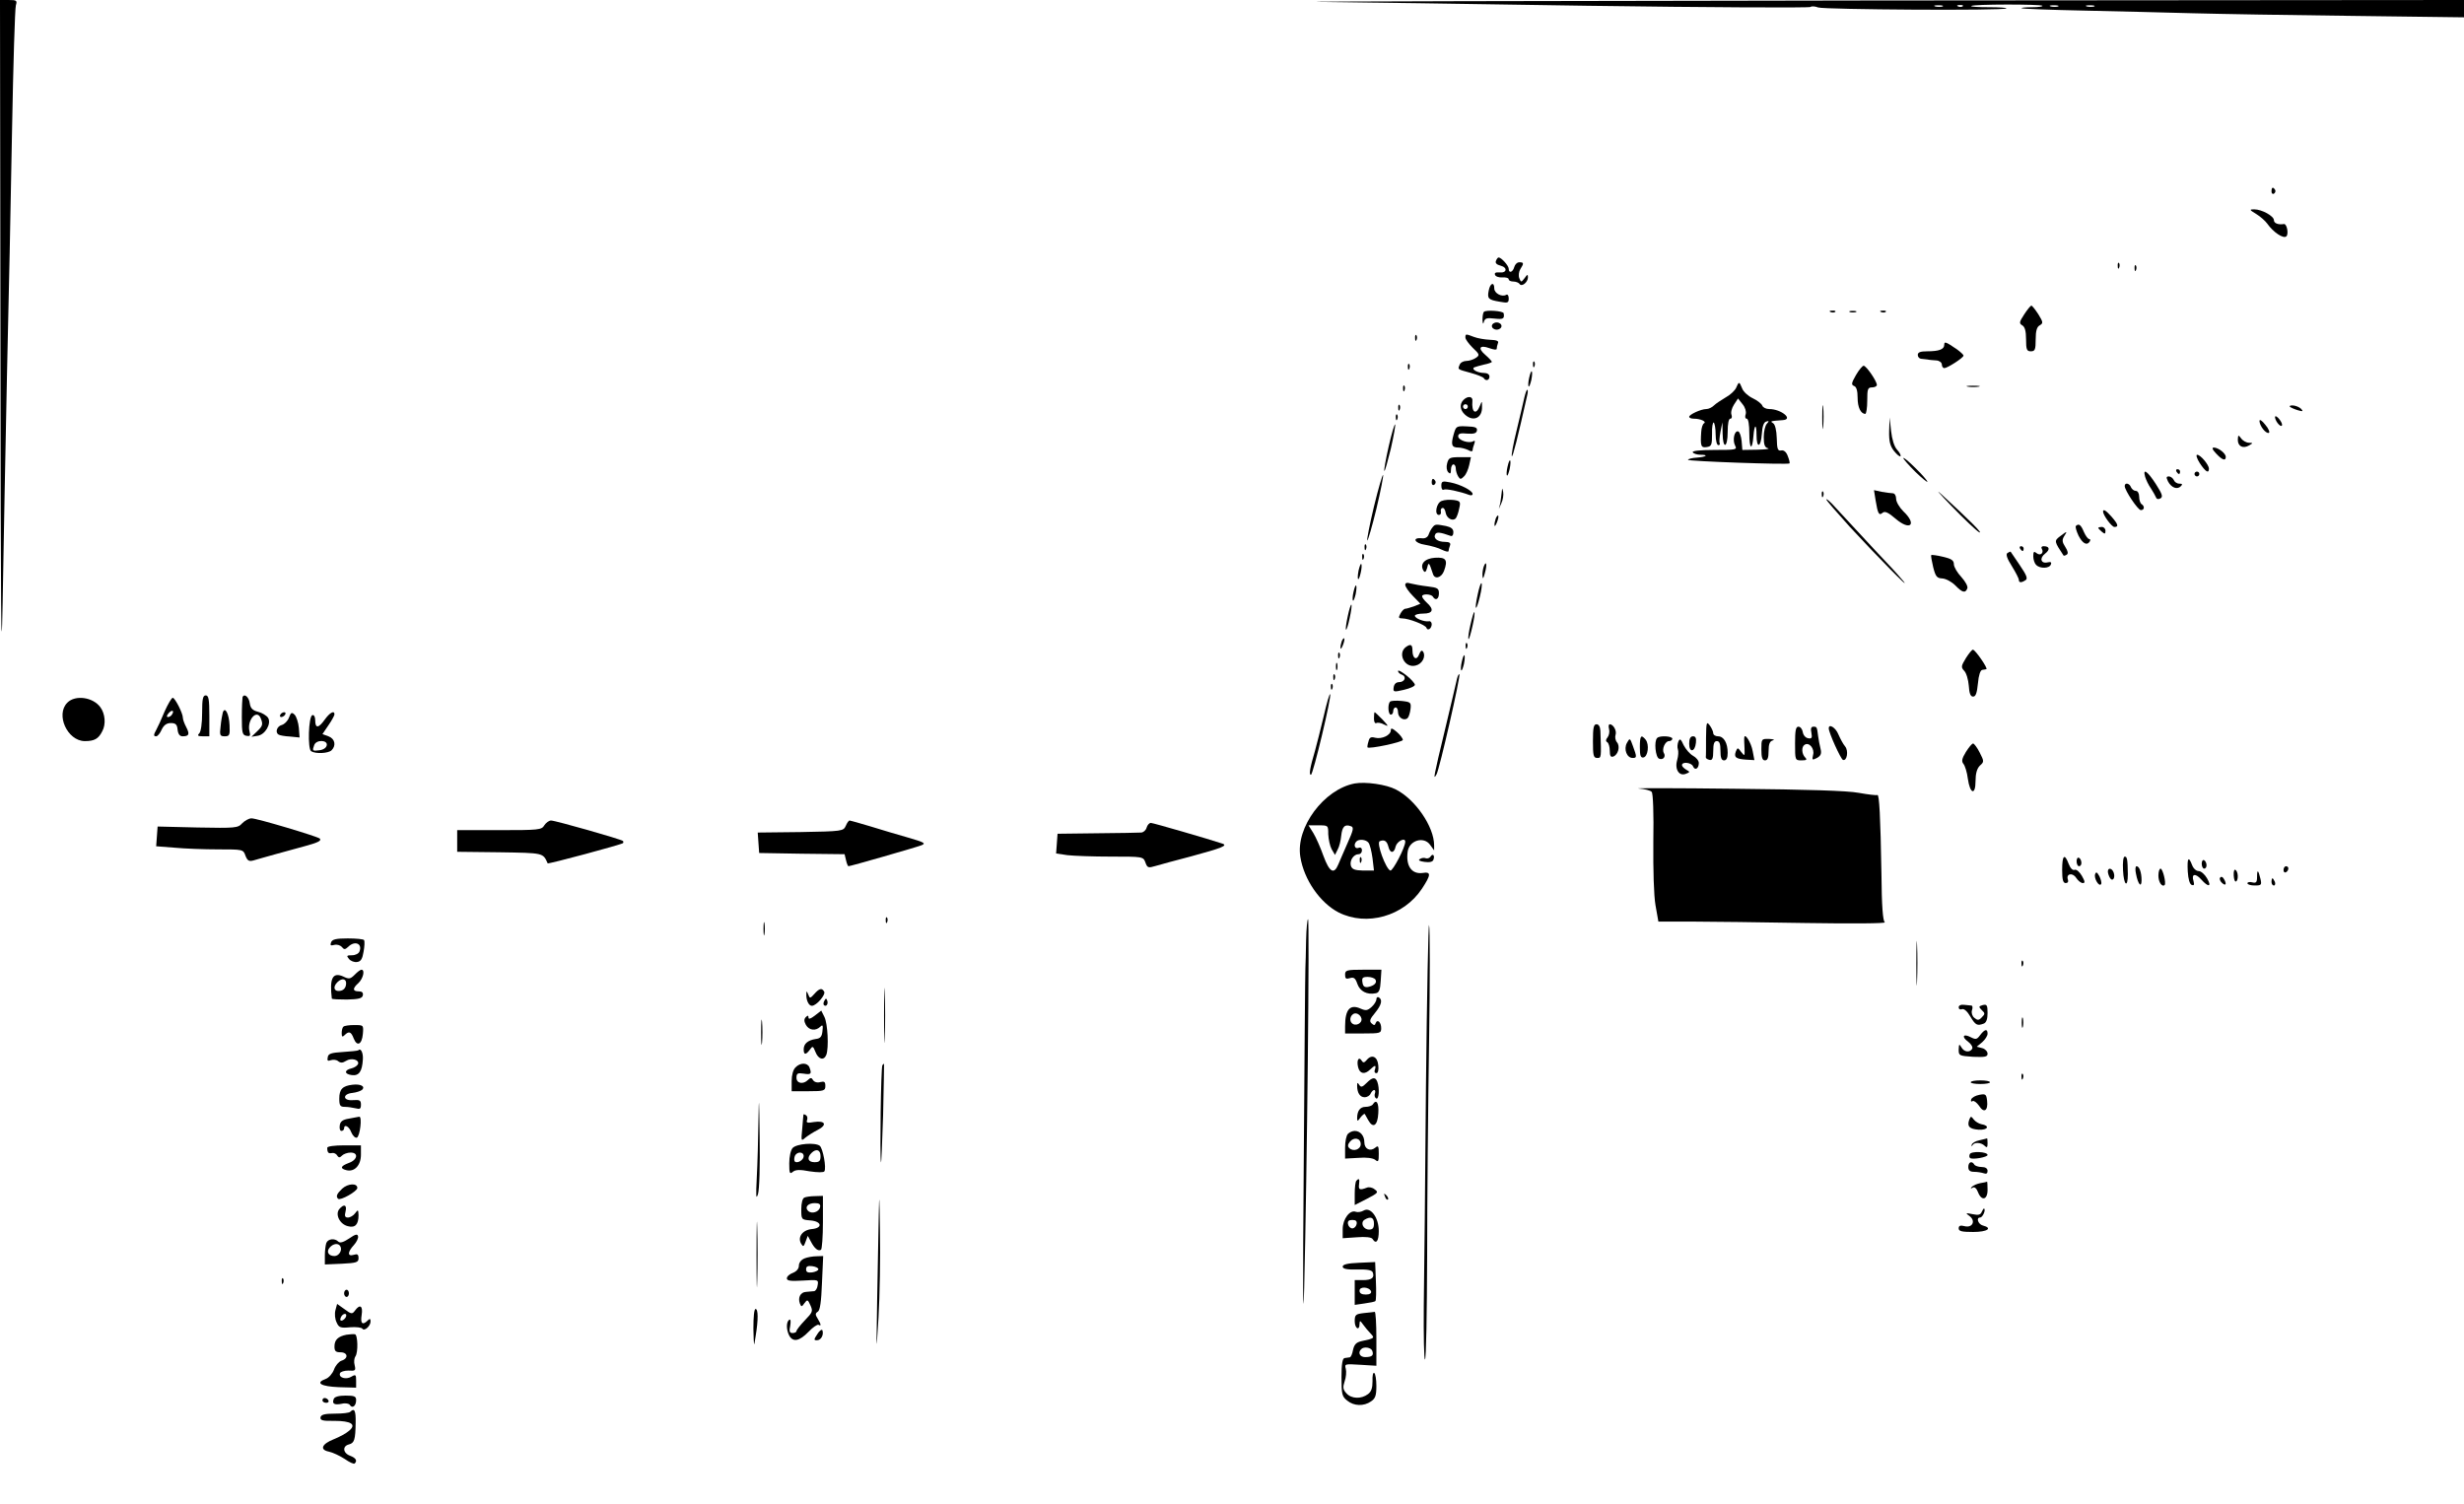 <?xml version="1.0" standalone="no"?>
<!DOCTYPE svg PUBLIC "-//W3C//DTD SVG 20010904//EN"
 "http://www.w3.org/TR/2001/REC-SVG-20010904/DTD/svg10.dtd">
<svg version="1.0" xmlns="http://www.w3.org/2000/svg"
 width="1024pt" height="625pt" viewBox="0 0 1024 625"
 preserveAspectRatio="xMidYMid meet">

<g transform="translate(0,625) scale(0.1,-0.1)"
fill="#000000" stroke="none">
<path d="M2 4783 c1 -1067 3 -1351 9 -1038 4 237 12 662 18 945 7 283 16 740
21 1015 5 275 12 510 16 523 6 20 3 22 -30 22 l-36 0 2 -1467z"/>
<path d="M5480 6242 c113 -1 617 -8 1120 -16 503 -7 919 -9 924 -5 5 4 19 3
32 -2 25 -9 773 -14 782 -4 3 3 -30 5 -73 5 -43 0 -76 2 -73 5 7 8 288 8 296
1 3 -3 -16 -6 -43 -6 -27 0 -46 -2 -44 -4 2 -3 119 -7 259 -10 140 -3 343 -8
450 -11 107 -3 405 -8 663 -11 l467 -6 0 36 0 36 -2482 -2 c-1366 -2 -2391 -4
-2278 -6z m2593 -19 c-7 -2 -21 -2 -30 0 -10 3 -4 5 12 5 17 0 24 -2 18 -5z
m84 1 c-3 -3 -12 -4 -19 -1 -8 3 -5 6 6 6 11 1 17 -2 13 -5z m396 -1 c-7 -2
-21 -2 -30 0 -10 3 -4 5 12 5 17 0 24 -2 18 -5z m150 0 c-7 -2 -21 -2 -30 0
-10 3 -4 5 12 5 17 0 24 -2 18 -5z"/>
<path d="M9440 5454 c0 -8 5 -12 10 -9 6 4 8 11 5 16 -9 14 -15 11 -15 -7z"/>
<path d="M9376 5361 c18 -11 38 -29 46 -40 25 -36 68 -65 80 -53 10 10 2 52
-10 51 -24 -4 -42 3 -42 16 0 17 -50 45 -82 45 -21 0 -20 -2 8 -19z"/>
<path d="M6217 5166 c-4 -9 3 -16 19 -20 31 -8 26 -32 -5 -28 -15 1 -21 -2
-18 -10 2 -7 16 -12 31 -11 14 1 26 -2 26 -8 0 -5 9 -9 19 -9 11 0 23 -5 26
-10 9 -14 35 7 35 28 0 13 -3 12 -14 -4 -14 -18 -15 -18 -22 0 -4 10 -2 27 4
37 16 25 15 29 -4 29 -9 0 -18 -9 -21 -20 -6 -22 -23 -27 -23 -7 0 13 -31 47
-42 47 -3 0 -8 -6 -11 -14z"/>
<path d="M8801 5144 c0 -11 3 -14 6 -6 3 7 2 16 -1 19 -3 4 -6 -2 -5 -13z"/>
<path d="M8871 5134 c0 -11 3 -14 6 -6 3 7 2 16 -1 19 -3 4 -6 -2 -5 -13z"/>
<path d="M6187 5043 c-7 -34 -2 -39 46 -47 33 -6 37 -5 37 14 0 12 -5 18 -10
15 -18 -11 -50 6 -50 26 0 29 -17 23 -23 -8z"/>
<path d="M8412 4943 c-21 -32 -21 -37 -8 -45 11 -6 16 -24 16 -58 0 -43 3 -50
20 -50 17 0 20 7 20 50 0 35 5 52 17 58 15 9 14 13 -6 46 -13 20 -26 36 -29
36 -4 -1 -17 -17 -30 -37z"/>
<path d="M6167 4954 c-4 -4 -6 -19 -6 -33 1 -18 3 -20 6 -8 4 14 12 17 44 13
36 -4 42 -1 38 22 -2 10 -73 15 -82 6z"/>
<path d="M7608 4953 c7 -3 16 -2 19 1 4 3 -2 6 -13 5 -11 0 -14 -3 -6 -6z"/>
<path d="M7688 4953 c6 -2 18 -2 25 0 6 3 1 5 -13 5 -14 0 -19 -2 -12 -5z"/>
<path d="M7818 4953 c7 -3 16 -2 19 1 4 3 -2 6 -13 5 -11 0 -14 -3 -6 -6z"/>
<path d="M6200 4895 c0 -8 9 -15 20 -15 11 0 20 7 20 15 0 8 -9 15 -20 15 -11
0 -20 -7 -20 -15z"/>
<path d="M5881 4844 c0 -11 3 -14 6 -6 3 7 2 16 -1 19 -3 4 -6 -2 -5 -13z"/>
<path d="M6090 4847 c0 -7 14 -26 30 -42 29 -27 30 -31 14 -42 -10 -7 -28 -13
-40 -13 -12 0 -25 -7 -28 -16 -8 -20 -11 -18 47 -34 26 -7 50 -17 53 -21 8
-14 24 -10 24 6 0 9 -9 15 -22 15 -27 0 -54 15 -42 23 5 2 24 8 42 12 17 3 32
9 32 11 0 3 -12 16 -27 29 -33 28 -24 43 17 28 17 -6 30 -8 30 -3 0 5 2 15 5
23 5 10 -4 14 -34 15 -21 1 -51 6 -66 12 -34 13 -35 13 -35 -3z"/>
<path d="M8080 4817 c0 -19 -22 -27 -71 -27 -28 0 -39 -4 -39 -15 0 -8 6 -15
13 -16 6 -1 19 -2 27 -3 8 -2 25 -3 38 -4 12 -1 22 -9 22 -17 0 -8 5 -15 10
-15 13 0 80 43 80 52 0 4 -12 15 -27 26 -47 32 -53 34 -53 19z"/>
<path d="M6371 4734 c0 -11 3 -14 6 -6 3 7 2 16 -1 19 -3 4 -6 -2 -5 -13z"/>
<path d="M5851 4724 c0 -11 3 -14 6 -6 3 7 2 16 -1 19 -3 4 -6 -2 -5 -13z"/>
<path d="M7713 4691 c-19 -33 -20 -40 -8 -45 10 -3 15 -20 15 -49 0 -40 13
-67 32 -67 4 0 8 25 8 55 0 48 2 55 20 55 11 0 20 5 20 10 0 16 -44 80 -55 80
-5 0 -20 -18 -32 -39z"/>
<path d="M6355 4680 c-4 -17 -5 -34 -2 -36 2 -3 7 10 11 27 8 42 0 50 -9 9z"/>
<path d="M7215 4638 c-6 -12 -25 -30 -44 -40 -18 -11 -40 -25 -48 -33 -8 -8
-22 -15 -32 -15 -22 0 -71 -23 -71 -32 0 -5 9 -8 19 -8 28 0 54 -12 43 -19 -6
-3 -11 -19 -12 -36 -4 -59 -1 -67 23 -63 20 3 22 9 22 55 -1 28 3 49 7 47 4
-3 8 -25 8 -50 0 -24 5 -44 11 -44 5 0 8 3 6 8 -3 4 -1 25 3 47 l8 40 1 -47
c1 -67 21 -60 21 7 0 34 4 55 11 55 6 0 8 7 5 16 -4 9 1 28 10 42 l17 26 19
-24 c11 -13 16 -31 13 -41 -4 -11 -2 -19 4 -19 7 0 11 -25 11 -62 0 -65 12
-73 17 -11 4 51 13 54 13 5 0 -57 18 -53 22 5 2 31 8 48 18 51 12 4 13 2 3 -9
-7 -7 -13 -32 -13 -55 0 -32 4 -44 18 -47 9 -3 -11 -5 -45 -6 l-62 -1 -3 37
c-2 20 -8 38 -14 40 -16 5 -25 -36 -13 -59 9 -17 4 -18 -86 -18 -62 0 -94 -4
-90 -10 3 -5 18 -10 32 -10 36 0 24 -9 -16 -12 -18 -1 -34 -5 -36 -9 -4 -6
416 -21 422 -15 2 2 -1 15 -7 30 -6 17 -16 26 -27 24 -15 -3 -18 5 -19 51 -1
33 -7 57 -15 62 -14 9 -12 9 40 13 46 3 -7 46 -56 46 -13 0 -26 6 -29 14 -3 8
-21 22 -40 31 -19 9 -39 27 -44 41 -12 29 -13 30 -25 2z"/>
<path d="M5831 4634 c0 -11 3 -14 6 -6 3 7 2 16 -1 19 -3 4 -6 -2 -5 -13z"/>
<path d="M8178 4643 c12 -2 32 -2 45 0 12 2 2 4 -23 4 -25 0 -35 -2 -22 -4z"/>
<path d="M6335 4598 c-4 -18 -18 -79 -32 -136 -14 -57 -23 -105 -20 -108 4 -4
25 80 64 254 3 12 3 22 0 22 -3 0 -8 -15 -12 -32z"/>
<path d="M6082 4588 c-17 -17 -15 -42 6 -61 35 -32 73 -14 71 33 0 25 0 25 -9
3 -16 -40 -35 -27 -31 20 3 20 -19 23 -37 5z m18 -28 c0 -5 -4 -10 -10 -10 -5
0 -10 5 -10 10 0 6 5 10 10 10 6 0 10 -4 10 -10z"/>
<path d="M7573 4515 c0 -44 2 -61 4 -37 2 23 2 59 0 80 -2 20 -4 1 -4 -43z"/>
<path d="M5811 4554 c0 -11 3 -14 6 -6 3 7 2 16 -1 19 -3 4 -6 -2 -5 -13z"/>
<path d="M9517 4559 c4 -3 19 -10 33 -14 20 -6 23 -5 13 6 -7 7 -22 13 -33 14
-11 1 -17 -2 -13 -6z"/>
<path d="M5801 4514 c0 -11 3 -14 6 -6 3 7 2 16 -1 19 -3 4 -6 -2 -5 -13z"/>
<path d="M9460 4500 c6 -11 15 -20 20 -20 6 0 5 9 -2 20 -7 11 -16 20 -21 20
-4 0 -3 -9 3 -20z"/>
<path d="M7851 4459 c-1 -44 4 -62 20 -83 12 -15 24 -25 27 -22 3 3 -3 15 -14
27 -12 13 -21 43 -25 78 l-6 56 -2 -56z"/>
<path d="M9390 4500 c1 -20 26 -53 39 -49 5 2 -1 18 -15 34 -14 18 -24 24 -24
15z"/>
<path d="M5771 4394 c-12 -53 -20 -98 -18 -101 3 -2 14 40 27 92 12 53 20 98
18 101 -3 2 -15 -39 -27 -92z"/>
<path d="M6041 4444 c-12 -43 -8 -54 20 -54 11 0 29 -5 40 -10 11 -7 19 -7 19
-1 0 5 3 17 7 27 4 11 3 15 -5 10 -17 -10 -62 4 -62 21 0 11 10 14 37 11 28
-2 39 1 41 13 2 12 -7 16 -42 17 -44 2 -45 1 -55 -34z"/>
<path d="M9300 4422 c0 -27 22 -38 47 -23 17 10 17 10 -1 11 -10 0 -25 8 -32
18 -12 16 -13 15 -14 -6z"/>
<path d="M9210 4365 c25 -27 40 -32 40 -14 0 15 -30 38 -49 39 -10 0 -7 -8 9
-25z"/>
<path d="M9142 4325 c24 -36 38 -45 38 -22 -1 16 -35 57 -49 57 -6 0 -1 -16
11 -35z"/>
<path d="M6014 4324 c-4 -14 -2 -30 5 -37 8 -8 11 -5 11 11 0 12 5 22 10 22 6
0 10 -8 10 -17 0 -10 5 -25 10 -33 8 -13 11 -13 24 0 9 8 18 30 22 48 l7 32
-47 0 c-41 0 -46 -3 -52 -26z"/>
<path d="M7910 4346 c0 -4 23 -30 50 -57 28 -27 50 -45 50 -41 0 4 -22 30 -50
57 -27 27 -50 46 -50 41z"/>
<path d="M6265 4310 c-4 -17 -5 -34 -2 -36 2 -3 7 10 11 27 8 42 0 50 -9 9z"/>
<path d="M9045 4290 c3 -5 8 -10 11 -10 2 0 4 5 4 10 0 6 -5 10 -11 10 -5 0
-7 -4 -4 -10z"/>
<path d="M8915 4268 c4 -13 14 -34 24 -48 9 -14 18 -30 21 -37 3 -8 10 -9 19
-4 11 7 6 19 -20 60 -35 54 -55 67 -44 29z"/>
<path d="M9120 4280 c0 -5 5 -10 10 -10 6 0 10 5 10 10 0 6 -4 10 -10 10 -5 0
-10 -4 -10 -10z"/>
<path d="M5710 4145 c-18 -75 -30 -138 -28 -141 3 -2 20 57 38 131 18 75 30
138 28 141 -3 2 -20 -57 -38 -131z"/>
<path d="M9010 4249 c14 -26 38 -35 53 -20 8 8 7 11 -6 11 -10 0 -20 7 -23 15
-4 8 -13 15 -20 15 -12 0 -12 -4 -4 -21z"/>
<path d="M5950 4244 c0 -8 5 -12 10 -9 6 4 8 11 5 16 -9 14 -15 11 -15 -7z"/>
<path d="M5990 4231 c0 -12 4 -19 10 -16 8 5 66 -7 106 -22 8 -3 14 -1 14 4 0
14 -51 40 -92 48 -34 7 -38 5 -38 -14z"/>
<path d="M8110 4147 c52 -54 104 -103 115 -109 20 -9 -44 54 -155 156 -30 28
-12 7 40 -47z"/>
<path d="M8830 4230 c0 -18 55 -100 67 -100 15 0 17 16 3 25 -5 3 -10 17 -10
31 0 14 -6 24 -14 24 -8 0 -16 7 -20 15 -6 17 -26 21 -26 5z"/>
<path d="M6241 4205 c-1 -11 -4 -31 -6 -45 l-6 -25 11 25 c6 13 9 33 7 45 -4
19 -4 19 -6 0z"/>
<path d="M7571 4194 c0 -11 3 -14 6 -6 3 7 2 16 -1 19 -3 4 -6 -2 -5 -13z"/>
<path d="M7795 4169 c9 -55 14 -63 29 -50 9 8 24 1 54 -25 61 -52 90 -24 32
31 -16 16 -30 39 -30 52 0 13 -6 23 -14 23 -7 0 -28 3 -46 6 l-32 7 7 -44z"/>
<path d="M5991 4168 c-22 -8 -31 -58 -11 -58 6 0 10 6 8 14 -2 8 2 15 7 15 6
1 11 -8 13 -20 4 -23 29 -37 42 -23 4 5 11 23 14 40 7 29 5 32 -22 36 -17 2
-39 1 -51 -4z"/>
<path d="M7590 4174 c0 -4 44 -54 97 -113 110 -119 260 -272 223 -226 -14 17
-34 39 -45 51 -17 17 -89 95 -252 271 -13 13 -23 21 -23 17z"/>
<path d="M8740 4124 c0 -15 36 -64 47 -64 19 0 16 11 -12 43 -23 26 -35 33
-35 21z"/>
<path d="M6216 4095 c-3 -9 -6 -22 -5 -28 0 -7 5 -1 10 12 5 13 8 26 5 28 -2
2 -6 -3 -10 -12z"/>
<path d="M5953 4058 c-6 -7 -13 -21 -16 -30 -4 -11 -15 -17 -28 -15 -43 4 -30
-21 13 -27 24 -4 56 -13 71 -21 15 -7 27 -10 27 -5 0 4 3 15 6 23 4 10 -2 15
-21 15 -31 0 -50 15 -40 32 6 10 21 8 63 -7 7 -3 12 3 12 15 0 14 -9 21 -31
26 -42 8 -45 8 -56 -6z"/>
<path d="M8627 4064 c-3 -3 2 -21 11 -40 17 -33 35 -43 47 -24 3 6 2 10 -3 10
-5 0 -15 14 -22 30 -12 29 -21 36 -33 24z"/>
<path d="M8720 4056 c0 -2 7 -9 15 -16 12 -10 15 -10 15 4 0 9 -7 16 -15 16
-8 0 -15 -2 -15 -4z"/>
<path d="M8561 4021 c-25 -19 -24 -21 15 -80 2 -1 7 0 13 4 7 4 5 15 -6 32
-13 20 -14 29 -5 44 15 23 13 23 -17 0z"/>
<path d="M5671 3974 c0 -11 3 -14 6 -6 3 7 2 16 -1 19 -3 4 -6 -2 -5 -13z"/>
<path d="M8395 3970 c3 -5 8 -10 11 -10 2 0 4 5 4 10 0 6 -5 10 -11 10 -5 0
-7 -4 -4 -10z"/>
<path d="M8485 3970 c11 -17 -5 -32 -21 -19 -11 9 -14 7 -14 -13 0 -13 5 -29
12 -36 16 -16 55 -15 61 2 4 9 0 12 -13 9 -28 -7 -36 17 -11 36 22 17 19 31
-6 31 -8 0 -11 -4 -8 -10z"/>
<path d="M8343 3952 c-8 -5 -3 -22 18 -55 16 -26 29 -51 29 -57 0 -12 10 -13
28 -1 10 6 4 21 -24 62 -20 30 -37 55 -38 56 -1 1 -7 -1 -13 -5z"/>
<path d="M5661 3934 c0 -11 3 -14 6 -6 3 7 2 16 -1 19 -3 4 -6 -2 -5 -13z"/>
<path d="M8026 3943 c-2 -2 2 -25 8 -50 10 -40 16 -46 38 -47 15 -1 39 -14 54
-29 30 -31 42 -33 50 -12 3 8 -8 28 -25 47 -17 18 -31 42 -31 53 0 16 -10 23
-45 31 -25 6 -47 9 -49 7z"/>
<path d="M5963 3932 c-43 -3 -64 -27 -47 -54 6 -9 10 -5 15 12 6 26 8 24 24
-25 7 -24 35 -17 46 12 17 46 9 58 -38 55z"/>
<path d="M5646 3879 c-8 -42 0 -50 9 -9 4 17 5 34 2 36 -2 3 -7 -10 -11 -27z"/>
<path d="M6166 3895 c-3 -9 -6 -26 -5 -38 1 -16 4 -12 10 12 10 34 6 55 -5 26z"/>
<path d="M5840 3819 c0 -7 14 -28 32 -46 l31 -32 -27 -11 c-15 -5 -31 -10 -36
-10 -5 0 -14 -9 -20 -20 -9 -17 -8 -20 7 -20 28 0 97 -27 101 -39 5 -15 22 -3
22 15 0 8 -6 14 -12 12 -19 -3 -58 12 -58 23 0 5 16 9 35 9 40 0 46 17 15 45
-11 10 -20 22 -20 27 0 11 38 10 45 -2 11 -18 25 -10 25 14 0 21 -6 24 -47 29
-27 3 -58 9 -70 12 -16 5 -23 3 -23 -6z"/>
<path d="M6141 3779 c-15 -68 -7 -75 9 -9 7 28 10 53 7 56 -3 3 -10 -18 -16
-47z"/>
<path d="M5625 3790 c-4 -17 -5 -34 -2 -36 2 -3 7 10 11 27 8 42 0 50 -9 9z"/>
<path d="M5601 3689 c-6 -28 -10 -54 -7 -56 2 -2 9 19 15 48 6 28 10 54 7 56
-2 2 -9 -19 -15 -48z"/>
<path d="M6111 3654 c-7 -30 -11 -57 -8 -60 2 -2 9 21 16 52 7 30 11 57 8 60
-2 2 -9 -21 -16 -52z"/>
<path d="M5576 3585 c-3 -9 -6 -22 -5 -28 0 -7 5 -1 10 12 5 13 8 26 5 28 -2
2 -6 -3 -10 -12z"/>
<path d="M6091 3564 c0 -11 3 -14 6 -6 3 7 2 16 -1 19 -3 4 -6 -2 -5 -13z"/>
<path d="M5844 3562 c-38 -26 -7 -90 39 -78 27 6 44 37 31 58 -5 7 -10 4 -16
-11 -10 -28 -28 -18 -28 15 0 25 -7 29 -26 16z"/>
<path d="M8170 3515 c-20 -33 -21 -38 -7 -53 9 -9 17 -37 19 -62 2 -32 7 -45
18 -45 11 0 16 15 20 55 3 34 10 55 18 56 6 1 14 2 17 3 8 2 -46 81 -56 81 -4
0 -17 -16 -29 -35z"/>
<path d="M5561 3524 c0 -11 3 -14 6 -6 3 7 2 16 -1 19 -3 4 -6 -2 -5 -13z"/>
<path d="M6075 3500 c-4 -17 -5 -34 -2 -36 2 -3 7 10 11 27 8 42 0 50 -9 9z"/>
<path d="M5552 3480 c0 -14 2 -19 5 -12 2 6 2 18 0 25 -3 6 -5 1 -5 -13z"/>
<path d="M5810 3461 c0 -5 7 -12 16 -15 21 -8 12 -31 -12 -31 -12 0 -20 -8
-22 -21 -3 -20 -1 -21 42 -11 26 6 46 15 46 21 0 6 -16 24 -35 39 -19 15 -35
24 -35 18z"/>
<path d="M5541 3434 c0 -11 3 -14 6 -6 3 7 2 16 -1 19 -3 4 -6 -2 -5 -13z"/>
<path d="M6055 3429 c-3 -13 -25 -109 -50 -212 -48 -199 -50 -212 -35 -185 12
20 101 410 95 416 -2 2 -7 -6 -10 -19z"/>
<path d="M5531 3394 c0 -11 3 -14 6 -6 3 7 2 16 -1 19 -3 4 -6 -2 -5 -13z"/>
<path d="M5501 3273 c-13 -54 -29 -118 -36 -143 -21 -71 -26 -100 -17 -100 9
0 87 328 80 335 -3 3 -15 -39 -27 -92z"/>
<path d="M840 3287 c0 -43 -5 -78 -12 -85 -9 -9 -6 -12 15 -12 l27 0 0 85 c0
69 -3 85 -15 85 -12 0 -15 -15 -15 -73z"/>
<path d="M1008 3353 c-1 -4 -3 -42 -3 -83 0 -65 2 -75 19 -78 15 -3 18 0 13
18 -12 47 31 96 47 54 10 -25 7 -32 -16 -54 l-23 -22 25 4 c32 4 59 51 44 75
-6 9 -25 21 -42 25 -23 6 -31 15 -34 35 -3 25 -22 43 -30 26z"/>
<path d="M280 3330 c-50 -50 0 -159 72 -160 40 0 57 9 73 41 16 29 12 73 -8
100 -31 42 -104 52 -137 19z"/>
<path d="M684 3293 c-13 -32 -29 -66 -34 -75 -12 -22 -13 -28 -1 -28 6 0 16
12 23 28 9 19 21 27 38 27 20 0 26 -6 28 -27 2 -19 9 -28 21 -28 27 0 30 9 15
38 -8 15 -14 32 -14 39 0 19 -33 83 -42 83 -5 0 -20 -26 -34 -57z m31 -12 c-3
-6 -11 -11 -17 -11 -6 0 -6 6 2 15 14 17 26 13 15 -4z"/>
<path d="M5777 3334 c-11 -11 -8 -54 3 -54 6 0 10 7 10 15 0 8 5 15 10 15 6 0
10 -9 10 -20 0 -23 26 -38 40 -24 5 5 10 22 12 38 3 27 0 29 -38 33 -22 2 -43
1 -47 -3z"/>
<path d="M926 3289 c-2 -8 -7 -33 -9 -56 -5 -39 -3 -43 17 -43 20 0 22 5 20
46 -2 47 -19 80 -28 53z"/>
<path d="M1165 3280 c-3 -5 -2 -10 4 -10 5 0 13 5 16 10 3 6 2 10 -4 10 -5 0
-13 -4 -16 -10z"/>
<path d="M1201 3268 c-5 -14 -19 -28 -30 -31 -20 -5 -29 -31 -13 -40 4 -3 25
-7 47 -8 l40 -4 -3 40 c-2 22 -10 46 -17 54 -12 12 -16 11 -24 -11z"/>
<path d="M1350 3260 c-26 -37 -40 -38 -40 -4 0 15 -5 24 -12 22 -16 -6 -20
-140 -5 -150 19 -12 72 -9 85 4 20 20 14 48 -13 58 l-25 9 25 37 c14 20 25 41
25 45 0 18 -19 8 -40 -21z m8 -107 c-2 -11 -14 -19 -31 -21 -29 -4 -30 -2 -21
22 9 23 56 21 52 -1z"/>
<path d="M5710 3264 c0 -14 4 -22 10 -19 5 3 20 1 32 -6 20 -10 19 -7 -6 20
-17 17 -31 31 -33 31 -2 0 -3 -12 -3 -26z"/>
<path d="M7090 3183 c0 -40 0 -76 -1 -80 0 -5 7 -9 15 -11 12 -3 16 6 16 37 0
30 4 41 15 41 11 0 15 -11 15 -40 0 -29 4 -40 15 -40 10 0 15 10 15 31 0 41
-16 69 -40 69 -11 0 -20 6 -20 13 0 7 -7 22 -15 33 -13 17 -14 12 -15 -53z"/>
<path d="M6620 3170 c0 -60 2 -70 18 -70 17 0 17 0 13 113 -1 17 -7 27 -16 27
-12 0 -15 -14 -15 -70z"/>
<path d="M6687 3220 c3 -11 0 -26 -6 -34 -8 -10 -9 -16 -1 -21 5 -3 10 -19 10
-35 0 -22 4 -28 15 -24 20 8 29 42 15 59 -7 8 -9 22 -6 31 6 16 -9 44 -24 44
-5 0 -6 -9 -3 -20z"/>
<path d="M5780 3215 c0 -20 -37 -38 -65 -31 -18 5 -24 1 -28 -16 -4 -12 -5
-23 -4 -24 7 -8 147 22 147 31 0 6 -11 21 -25 33 -19 16 -25 18 -25 7z"/>
<path d="M7460 3160 c0 -69 0 -70 27 -70 21 0 24 3 15 12 -15 15 -16 45 -2 53
19 12 42 -17 35 -42 -5 -22 -4 -23 16 -13 16 9 20 18 15 38 -4 15 -8 38 -10
52 -5 39 -5 40 -20 40 -9 0 -12 -8 -8 -26 4 -21 1 -25 -14 -22 -11 2 -20 13
-22 26 -2 12 -10 22 -18 22 -11 0 -14 -16 -14 -70z"/>
<path d="M7600 3223 c0 -18 50 -128 59 -131 17 -6 24 38 9 56 -8 9 -20 32 -28
50 -11 28 -40 46 -40 25z"/>
<path d="M6815 3145 c0 -35 3 -45 15 -43 19 4 25 54 9 74 -19 23 -24 17 -24
-31z"/>
<path d="M6887 3183 c-14 -13 -7 -81 8 -86 16 -7 29 8 20 23 -10 16 5 50 21
50 8 0 14 5 14 10 0 11 -53 14 -63 3z"/>
<path d="M7020 3159 c0 -38 24 -35 28 4 2 19 -1 27 -12 27 -11 0 -16 -10 -16
-31z"/>
<path d="M7249 3185 c-1 -6 0 -26 1 -45 1 -33 1 -34 -14 -15 -14 19 -15 19
-22 2 -9 -24 0 -31 42 -34 l35 -2 -7 37 c-6 35 -33 78 -35 57z"/>
<path d="M6761 3162 c-14 -26 0 -62 24 -62 18 0 18 4 1 50 -12 34 -13 34 -25
12z"/>
<path d="M6975 3168 c-4 -10 -5 -24 -2 -32 3 -8 2 -28 -3 -45 -11 -38 8 -68
36 -57 18 7 18 8 2 17 -10 6 -18 14 -18 19 0 16 40 11 46 -5 8 -19 24 -9 24
14 0 10 -11 23 -24 30 -13 7 -30 27 -39 44 -12 27 -16 29 -22 15z"/>
<path d="M7320 3135 c0 -33 4 -45 15 -45 11 0 15 11 15 39 0 29 5 41 18 44 9
3 2 5 -15 6 -33 1 -33 0 -33 -44z"/>
<path d="M8170 3125 c-17 -28 -19 -39 -10 -50 6 -7 15 -35 18 -61 9 -64 32
-71 32 -10 0 31 6 52 18 64 18 16 18 18 -1 55 -10 20 -23 37 -27 37 -5 0 -18
-16 -30 -35z"/>
<path d="M5630 2994 c-128 -24 -246 -183 -226 -305 15 -95 82 -191 159 -231
117 -59 270 -16 346 98 39 59 39 72 3 66 -45 -6 -70 29 -62 88 6 48 68 66 94
28 l16 -22 0 21 c0 77 -78 191 -159 232 -40 21 -126 33 -171 25z m-110 -211
c1 -21 7 -49 14 -62 l14 -24 11 22 c7 12 13 38 15 58 4 38 15 49 41 39 12 -4
9 -17 -14 -68 -15 -35 -33 -75 -39 -90 -18 -44 -37 -33 -62 35 -12 34 -31 77
-42 95 l-20 32 41 0 c41 0 41 0 41 -37z m167 -35 c6 -7 13 -36 17 -65 l6 -51
-45 0 c-35 1 -46 5 -51 20 -6 21 11 48 32 48 8 0 14 7 14 16 0 10 -6 14 -15
10 -15 -5 -21 14 -8 27 11 11 40 8 50 -5z m83 -17 c7 -29 24 -28 30 1 6 22 40
39 40 20 0 -24 -52 -123 -62 -120 -19 7 -59 116 -44 122 19 8 30 1 36 -23z"/>
<path d="M5651 2674 c0 -11 3 -14 6 -6 3 7 2 16 -1 19 -3 4 -6 -2 -5 -13z"/>
<path d="M6810 2973 c25 -2 49 -8 54 -14 6 -5 9 -92 7 -206 -1 -120 2 -225 9
-265 l12 -68 137 0 c75 0 289 -3 476 -6 189 -3 335 -2 328 3 -8 6 -13 66 -14
203 -4 236 -9 331 -17 326 -4 -2 -38 2 -77 9 -47 9 -215 14 -515 17 -245 3
-425 3 -400 1z"/>
<path d="M1006 2828 c-17 -19 -28 -20 -185 -17 l-166 4 -3 -41 -3 -41 77 -6
c42 -4 124 -7 181 -7 102 0 104 0 113 -26 8 -21 15 -25 33 -20 12 4 54 15 92
26 39 11 94 26 124 34 54 15 68 22 60 31 -10 9 -264 85 -284 84 -11 0 -28 -10
-39 -21z"/>
<path d="M2262 2820 c-11 -19 -23 -20 -187 -20 l-175 0 0 -45 0 -45 176 -2
c185 -3 180 -2 200 -46 2 -4 307 78 313 84 2 2 2 6 0 9 -7 7 -281 85 -299 85
-8 0 -21 -9 -28 -20z"/>
<path d="M3515 2818 c-10 -22 -14 -23 -188 -26 l-178 -2 3 -43 3 -42 177 -3
178 -2 6 -25 c3 -14 8 -25 10 -25 8 0 280 78 303 87 20 8 14 12 -55 32 -44 12
-115 34 -158 47 -44 13 -82 24 -85 24 -4 0 -11 -10 -16 -22z"/>
<path d="M4765 2810 c-3 -11 -14 -20 -23 -20 -9 -1 -91 -2 -182 -3 l-165 -2
-3 -41 -3 -41 47 -7 c26 -3 107 -6 181 -6 132 0 134 0 143 -24 8 -23 12 -24
42 -15 18 5 85 24 148 40 129 35 154 45 130 53 -57 19 -288 86 -297 86 -7 0
-15 -9 -18 -20z"/>
<path d="M5945 2690 c-4 -6 -13 -9 -19 -7 -7 3 -18 2 -25 -3 -9 -5 -2 -9 19
-12 21 -3 34 0 37 9 7 18 -3 28 -12 13z"/>
<path d="M8570 2635 c0 -42 4 -55 15 -55 8 0 12 6 9 14 -9 25 19 31 34 8 8
-12 20 -22 28 -22 10 0 9 7 -4 30 -10 17 -23 28 -30 25 -9 -3 -18 7 -25 25
-17 45 -27 36 -27 -25z"/>
<path d="M8630 2671 c0 -12 5 -21 10 -21 6 0 10 6 10 14 0 8 -4 18 -10 21 -5
3 -10 -3 -10 -14z"/>
<path d="M8823 2633 c3 -63 20 -76 20 -16 -1 63 -3 73 -13 73 -6 0 -9 -24 -7
-57z"/>
<path d="M9092 2628 c2 -32 8 -53 17 -56 9 -3 11 1 7 16 -10 31 8 34 32 7 30
-34 45 -31 24 5 -9 16 -25 30 -35 30 -10 0 -22 11 -27 25 -15 39 -21 30 -18
-27z"/>
<path d="M9150 2661 c0 -12 5 -21 10 -21 6 0 10 6 10 14 0 8 -4 18 -10 21 -5
3 -10 -3 -10 -14z"/>
<path d="M8877 2618 c8 -43 23 -60 23 -26 0 32 -9 58 -21 58 -5 0 -6 -15 -2
-32z"/>
<path d="M9490 2634 c0 -8 5 -12 10 -9 6 3 10 10 10 16 0 5 -4 9 -10 9 -5 0
-10 -7 -10 -16z"/>
<path d="M8760 2628 c0 -7 4 -19 9 -27 11 -17 23 1 15 23 -7 19 -24 21 -24 4z"/>
<path d="M8970 2611 c0 -27 15 -49 26 -39 7 8 -8 68 -17 68 -5 0 -9 -13 -9
-29z"/>
<path d="M9283 2611 c1 -16 5 -27 10 -24 10 6 9 41 -3 48 -5 3 -8 -7 -7 -24z"/>
<path d="M8707 2617 c-6 -17 17 -55 25 -41 3 5 -1 19 -7 32 -10 18 -14 20 -18
9z"/>
<path d="M9380 2606 c0 -23 -4 -27 -20 -23 -11 3 -20 1 -20 -4 0 -5 14 -9 30
-9 28 0 30 2 24 28 -9 38 -14 40 -14 8z"/>
<path d="M9226 2602 c-3 -5 1 -15 9 -22 16 -14 20 -3 6 19 -5 8 -11 9 -15 3z"/>
<path d="M9440 2585 c0 -8 4 -15 10 -15 5 0 7 7 4 15 -4 8 -8 15 -10 15 -2 0
-4 -7 -4 -15z"/>
<path d="M3681 2424 c0 -11 3 -14 6 -6 3 7 2 16 -1 19 -3 4 -6 -2 -5 -13z"/>
<path d="M3173 2390 c0 -25 2 -35 4 -22 2 12 2 32 0 45 -2 12 -4 2 -4 -23z"/>
<path d="M5428 2343 c-1 -49 -2 -101 -3 -118 -1 -16 -4 -392 -7 -835 -4 -471
-3 -675 2 -492 12 484 23 1532 16 1532 -3 0 -7 -39 -8 -87z"/>
<path d="M5926 1735 c-3 -379 -7 -790 -9 -912 -1 -123 1 -223 5 -223 5 0 8
192 9 428 0 235 4 636 8 892 4 256 4 474 0 485 -3 11 -9 -290 -13 -670z"/>
<path d="M7964 2245 c0 -82 2 -115 3 -72 2 43 2 110 0 150 -1 40 -3 5 -3 -78z"/>
<path d="M1376 2334 c-5 -13 -2 -15 13 -11 11 3 25 -1 32 -9 9 -11 13 -11 26
1 27 27 60 14 47 -19 -3 -9 -17 -16 -31 -16 -22 0 -24 -2 -13 -15 7 -9 23 -15
34 -13 16 2 22 13 27 43 4 22 5 43 2 48 -2 4 -33 7 -68 7 -49 0 -64 -4 -69
-16z"/>
<path d="M8401 2244 c0 -11 3 -14 6 -6 3 7 2 16 -1 19 -3 4 -6 -2 -5 -13z"/>
<path d="M1474 2199 c-18 -18 -24 -19 -48 -7 -44 19 -57 -8 -47 -92 1 -3 29
-4 63 -4 49 1 64 5 66 18 2 11 -4 16 -17 16 -26 0 -27 12 -1 35 19 18 28 55
12 55 -4 0 -17 -9 -28 -21z m-36 -41 c-2 -15 -11 -24 -25 -26 -25 -4 -31 16
-11 36 20 20 40 14 36 -10z"/>
<path d="M5590 2199 c0 -16 4 -19 20 -14 16 5 23 0 31 -24 11 -31 40 -46 76
-39 14 2 19 14 21 51 l3 47 -75 0 c-70 0 -76 -2 -76 -21z m126 -20 c8 -13 -5
-26 -31 -31 -14 -2 -21 3 -23 20 -3 18 1 22 22 22 14 0 28 -5 32 -11z"/>
<path d="M3674 2030 c0 -102 2 -143 3 -92 2 50 2 134 0 185 -1 50 -3 9 -3 -93z"/>
<path d="M3384 2119 c-17 -19 -19 -19 -25 -2 -7 16 -8 16 -8 1 -1 -25 10 -48
23 -48 19 0 59 47 51 59 -9 16 -20 14 -41 -10z"/>
<path d="M5720 2097 c0 -8 -9 -22 -20 -32 -17 -15 -24 -16 -45 -7 -44 20 -65
-2 -65 -73 l0 -30 75 0 c71 0 75 1 75 22 0 25 -16 39 -23 21 -3 -10 -7 -10
-17 -1 -10 9 -7 18 14 43 27 33 33 55 16 65 -5 3 -10 0 -10 -8z m-62 -80 c4
-20 -25 -34 -40 -19 -15 15 -1 44 19 40 10 -2 19 -11 21 -21z"/>
<path d="M3426 2091 c-4 -7 -5 -15 -2 -18 9 -9 19 4 14 18 -4 11 -6 11 -12 0z"/>
<path d="M8140 2064 c0 -8 6 -11 14 -8 8 3 22 -9 34 -30 22 -37 29 -40 56 -30
11 4 16 19 16 44 0 33 -3 37 -20 33 -17 -5 -18 -7 -4 -21 14 -13 14 -16 0 -30
-12 -13 -18 -13 -31 -2 -9 7 -13 21 -10 31 4 11 3 19 -2 20 -4 0 -18 2 -30 3
-14 2 -23 -3 -23 -10z"/>
<path d="M3386 2029 c-17 -13 -26 -16 -26 -8 0 9 -3 10 -11 2 -8 -8 -8 -17 0
-32 13 -23 40 -27 60 -8 10 10 12 6 9 -18 -2 -23 -9 -31 -28 -33 -33 -5 -50
-20 -50 -43 0 -24 9 -24 26 -1 11 16 13 15 23 -10 12 -31 35 -37 45 -12 11 29
6 131 -8 158 l-13 26 -27 -21z"/>
<path d="M3163 1960 c0 -47 2 -66 4 -42 2 23 2 61 0 85 -2 23 -4 4 -4 -43z"/>
<path d="M8402 2000 c0 -19 2 -27 5 -17 2 9 2 25 0 35 -3 9 -5 1 -5 -18z"/>
<path d="M1427 1983 c-4 -3 -7 -15 -7 -27 0 -15 3 -17 12 -8 18 18 27 15 38
-14 14 -35 34 -25 38 19 3 37 3 37 -36 37 -21 0 -42 -3 -45 -7z"/>
<path d="M8229 1948 c-13 -18 -18 -19 -38 -9 -32 17 -41 3 -12 -18 13 -10 21
-23 17 -30 -11 -17 -34 -13 -45 7 -9 15 -10 13 -11 -10 0 -25 2 -26 60 -30 50
-2 60 0 60 13 0 9 -10 20 -22 23 l-23 6 23 19 c12 11 22 26 22 35 0 22 -12 19
-31 -6z"/>
<path d="M1489 1885 c-3 -2 -31 -5 -64 -7 -49 -3 -61 -7 -63 -22 -3 -14 0 -17
13 -12 10 3 23 2 30 -4 10 -8 19 -8 33 1 22 14 56 5 50 -13 -3 -7 -15 -15 -27
-18 -31 -7 -31 -24 1 -28 30 -4 43 15 46 65 2 28 -9 49 -19 38z"/>
<path d="M5680 1845 c-10 -12 -15 -13 -21 -3 -12 19 -22 2 -15 -27 7 -28 27
-32 50 -10 8 8 17 15 20 15 3 0 3 -7 0 -15 -4 -8 -1 -15 6 -15 7 0 10 13 8 32
-3 37 -27 48 -48 23z"/>
<path d="M3306 1814 c-10 -9 -16 -33 -16 -57 l0 -42 70 0 c65 0 70 2 70 22 0
17 -4 20 -21 16 -12 -4 -25 0 -30 8 -6 11 -11 11 -21 1 -20 -20 -48 -15 -48 9
0 18 5 21 30 17 31 -5 34 -1 24 26 -8 20 -38 21 -58 0z"/>
<path d="M3667 1823 c-6 -9 -11 -375 -6 -403 2 -8 5 80 9 195 3 116 4 211 4
213 -1 2 -4 -1 -7 -5z"/>
<path d="M8401 1774 c0 -11 3 -14 6 -6 3 7 2 16 -1 19 -3 4 -6 -2 -5 -13z"/>
<path d="M5679 1749 c-17 -17 -23 -19 -30 -8 -7 11 -9 11 -9 -3 0 -30 12 -48
31 -48 11 0 22 7 25 15 4 8 10 15 15 15 4 0 6 -6 3 -14 -3 -8 -1 -17 5 -21 12
-7 15 42 5 69 -8 21 -20 20 -45 -5z"/>
<path d="M8190 1752 c0 -4 18 -7 40 -7 22 0 40 3 40 7 0 5 -18 8 -40 8 -22 0
-40 -3 -40 -8z"/>
<path d="M1465 1742 c-42 -5 -55 -19 -55 -58 0 -29 4 -34 23 -34 12 0 32 -3
45 -6 18 -5 22 -2 22 15 0 18 -5 21 -32 19 -44 -4 -46 26 -3 30 17 2 34 8 40
13 14 14 -6 25 -40 21z"/>
<path d="M3152 1595 c-1 -77 -4 -185 -7 -240 -4 -77 -3 -92 5 -68 6 19 9 118
7 240 -2 164 -3 178 -5 68z"/>
<path d="M8226 1700 c-16 -3 -31 -11 -34 -19 -3 -8 0 -11 6 -7 5 3 17 -6 27
-20 20 -32 38 -20 33 22 -3 26 -6 29 -32 24z"/>
<path d="M5705 1660 c-3 -5 -17 -10 -30 -10 -23 0 -35 -17 -35 -48 0 -13 3
-12 14 4 8 10 16 17 18 14 2 -3 8 -14 14 -25 20 -36 39 -24 42 28 3 44 -8 61
-23 37z"/>
<path d="M3339 1618 c0 -2 -3 -28 -5 -58 -5 -52 -5 -54 13 -38 10 8 33 23 51
32 41 21 32 40 -15 33 -27 -5 -34 -3 -29 8 3 8 1 17 -4 20 -6 4 -10 5 -11 3z"/>
<path d="M1450 1601 c-26 -4 -36 -12 -38 -28 -2 -13 1 -23 7 -23 6 0 11 5 11
10 0 20 21 9 30 -16 6 -14 16 -24 23 -22 13 5 23 89 10 87 -4 -1 -24 -4 -43
-8z"/>
<path d="M8184 1597 c-10 -28 0 -39 39 -42 39 -2 48 17 11 23 -10 2 -25 11
-31 19 -11 15 -13 15 -19 0z"/>
<path d="M5602 1538 c-7 -7 -12 -32 -12 -57 l0 -46 55 3 c34 3 61 -1 70 -8 13
-11 15 -7 15 25 0 32 -2 36 -15 25 -21 -17 -45 -5 -45 23 0 27 -17 47 -40 47
-9 0 -21 -5 -28 -12z m53 -43 c0 -22 -31 -33 -48 -16 -7 7 -6 15 3 26 17 21
45 15 45 -10z"/>
<path d="M8226 1511 c-16 -3 -31 -12 -32 -19 -1 -7 0 -8 3 -2 7 14 36 13 51
-2 9 -9 12 -7 12 10 0 12 -1 21 -2 21 -2 -1 -16 -4 -32 -8z"/>
<path d="M3294 1479 c-8 -9 -14 -36 -14 -64 0 -41 2 -46 15 -35 11 9 29 10 70
2 34 -5 58 -5 61 0 9 14 -6 95 -19 106 -19 15 -96 9 -113 -9z m116 -34 c0 -20
-5 -25 -25 -25 -27 0 -33 18 -13 38 20 20 38 14 38 -13z m-70 0 c0 -16 -27
-32 -37 -22 -3 4 -3 13 0 22 8 20 37 20 37 0z"/>
<path d="M1360 1480 c0 -20 5 -25 19 -22 7 2 18 -2 22 -10 7 -10 11 -10 21 0
6 6 22 12 35 12 34 0 29 -30 -7 -43 -35 -13 -38 -23 -11 -30 34 -9 61 20 61
64 l0 39 -70 0 c-40 0 -70 -4 -70 -10z"/>
<path d="M8186 1453 c-3 -7 -2 -14 2 -16 11 -7 72 4 72 13 0 14 -69 17 -74 3z"/>
<path d="M8180 1400 c0 -14 7 -20 24 -20 13 0 31 -3 40 -6 11 -4 16 -1 16 10
0 10 -9 16 -24 16 -14 0 -28 5 -31 10 -10 17 -25 11 -25 -10z"/>
<path d="M5637 1343 c-4 -3 -7 -28 -7 -54 l0 -47 51 26 c46 24 49 27 32 39 -9
8 -24 11 -33 7 -29 -11 -35 -9 -32 14 3 23 0 27 -11 15z"/>
<path d="M8230 1333 c-14 -3 -29 -9 -35 -15 -7 -8 -6 -9 3 -4 7 5 16 -2 22
-18 15 -39 40 -33 40 9 0 19 -1 34 -2 34 -2 -1 -14 -4 -28 -6z"/>
<path d="M1422 1310 c-22 -21 -27 -32 -17 -42 9 -9 80 31 80 45 0 21 -39 19
-63 -3z"/>
<path d="M3652 1205 c-12 -639 -12 -606 -1 -430 5 88 8 250 6 360 -2 146 -3
165 -5 70z"/>
<path d="M5756 1277 c3 -10 9 -15 12 -12 3 3 0 11 -7 18 -10 9 -11 8 -5 -6z"/>
<path d="M3343 1273 c-8 -3 -13 -23 -13 -48 0 -43 0 -44 38 -47 48 -4 52 -32
5 -36 -38 -4 -59 -33 -44 -60 9 -15 11 -14 19 8 l9 24 13 -24 c15 -29 30 -41
42 -34 4 3 8 54 8 115 l0 109 -32 -1 c-18 0 -39 -3 -45 -6z m65 -40 c-4 -20
-35 -30 -50 -15 -15 15 0 32 28 32 19 0 25 -5 22 -17z"/>
<path d="M3144 1035 c0 -121 2 -169 3 -107 2 62 2 161 0 220 -1 59 -3 8 -3
-113z"/>
<path d="M1410 1225 c-18 -22 2 -63 36 -71 30 -8 44 7 44 46 -1 23 -2 24 -14
8 -7 -10 -21 -18 -30 -18 -12 0 -15 6 -10 25 7 28 -7 33 -26 10z"/>
<path d="M5667 1219 c-10 -6 -25 -8 -33 -5 -24 9 -54 -30 -54 -72 l0 -38 59 4
c36 3 61 0 65 -7 15 -24 26 -9 26 33 0 56 -34 102 -63 85z m43 -54 c0 -18 -5
-25 -20 -25 -25 0 -38 29 -19 41 25 15 39 10 39 -16z m-72 -2 c-2 -10 -10 -18
-18 -18 -8 0 -16 8 -18 18 -2 12 3 17 18 17 15 0 20 -5 18 -17z"/>
<path d="M8236 1214 c-5 -13 -14 -15 -38 -10 -29 6 -31 5 -14 -7 28 -20 14
-51 -19 -43 -18 5 -25 2 -25 -9 0 -12 13 -15 60 -15 59 0 83 16 40 27 -19 5
-29 33 -11 33 10 0 24 30 17 37 -2 2 -6 -4 -10 -13z"/>
<path d="M1451 1103 c-24 -16 -38 -20 -45 -13 -15 15 -43 12 -50 -6 -3 -9 -6
-32 -6 -52 l0 -37 70 3 c62 3 70 6 70 23 0 16 -5 19 -20 14 -27 -8 -26 12 1
41 11 12 19 29 17 36 -2 11 -11 9 -37 -9z m-37 -32 c10 -16 -5 -41 -24 -41
-25 0 -35 18 -20 35 14 17 36 20 44 6z"/>
<path d="M3343 1020 c-14 -6 -23 -18 -23 -30 0 -13 -10 -24 -25 -30 -14 -5
-25 -15 -25 -23 0 -10 16 -12 66 -9 64 4 66 4 62 -19 -1 -13 -9 -25 -15 -25
-7 -1 -22 -2 -33 -3 -23 -1 -35 -23 -26 -48 6 -15 8 -15 19 1 12 16 14 16 25
-9 11 -24 9 -29 -23 -62 -19 -20 -35 -40 -35 -45 0 -4 -7 -8 -16 -8 -13 0 -15
7 -10 30 3 19 2 29 -4 25 -13 -8 -13 -41 0 -66 16 -28 42 -23 80 16 18 19 37
32 42 29 12 -7 10 3 -4 26 -11 17 -10 22 1 29 9 6 14 41 17 120 l5 111 -28 -1
c-15 0 -38 -4 -50 -9z m58 -45 c0 -5 -12 -11 -26 -13 -18 -2 -25 1 -25 13 0
12 7 15 25 13 14 -2 26 -7 26 -13z"/>
<path d="M5648 1002 c-48 -2 -68 -7 -68 -16 0 -9 17 -13 60 -12 42 1 61 -2 65
-12 8 -22 -4 -32 -41 -32 l-34 0 0 -51 0 -52 41 6 c22 3 43 7 45 10 3 2 4 40
2 83 l-3 79 -67 -3z m50 -119 c2 -8 -6 -13 -22 -13 -17 0 -26 5 -26 16 0 19
41 16 48 -3z"/>
<path d="M1171 924 c0 -11 3 -14 6 -6 3 7 2 16 -1 19 -3 4 -6 -2 -5 -13z"/>
<path d="M1430 875 c0 -8 5 -15 10 -15 6 0 10 7 10 15 0 8 -4 15 -10 15 -5 0
-10 -7 -10 -15z"/>
<path d="M1394 805 c-4 -15 -2 -37 5 -51 9 -21 16 -24 56 -20 25 2 48 -1 51
-6 8 -12 34 11 34 30 0 12 -3 13 -12 4 -21 -21 -31 -13 -25 23 6 38 -7 47 -28
18 -11 -15 -15 -15 -43 6 l-31 22 -7 -26z m44 -27 c-2 -6 -10 -14 -16 -16 -7
-2 -10 2 -6 12 7 18 28 22 22 4z"/>
<path d="M3131 728 c2 -78 2 -80 9 -33 12 72 11 115 0 115 -6 0 -9 -33 -9 -82z"/>
<path d="M5668 793 c-34 -4 -38 -7 -38 -34 0 -30 20 -42 20 -11 1 15 2 15 15
-3 8 -11 22 -28 31 -37 18 -19 17 -20 -39 -32 -21 -5 -29 -14 -34 -36 -3 -17
-9 -31 -14 -31 -5 -1 -15 -2 -21 -3 -9 -1 -13 -25 -13 -79 0 -71 2 -81 24 -98
28 -23 69 -24 99 -3 18 12 22 25 22 64 0 27 -4 51 -9 54 -5 3 -8 -12 -7 -34 0
-28 -5 -44 -19 -54 -28 -21 -69 -20 -90 4 -14 15 -15 25 -7 49 6 16 8 40 5 52
-6 21 -4 21 61 17 l66 -4 0 113 c0 62 -3 112 -7 111 -5 -1 -25 -3 -45 -5z m35
-157 c7 -19 -1 -26 -30 -26 -22 0 -31 19 -16 33 11 12 41 7 46 -7z"/>
<path d="M3397 706 c-15 -23 -16 -26 -2 -26 17 0 29 22 23 41 -2 6 -12 0 -21
-15z"/>
<path d="M1440 703 c-35 -7 -50 -21 -50 -49 0 -19 5 -24 25 -24 31 0 34 -26 4
-35 -11 -4 -25 -20 -31 -37 -6 -16 -21 -34 -35 -39 -44 -16 -20 -31 55 -34
l72 -2 0 29 c0 25 -2 27 -19 17 -22 -14 -55 -5 -48 14 2 6 18 11 35 11 29 -2
31 0 26 22 -4 13 -2 30 3 37 12 16 10 90 -2 92 -6 1 -21 0 -35 -2z"/>
<path d="M1387 436 c-8 -20 2 -26 33 -20 15 4 31 1 34 -5 10 -16 26 -4 26 20
0 16 -7 19 -44 19 -28 0 -46 -5 -49 -14z"/>
<path d="M1340 430 c0 -5 7 -10 16 -10 8 0 12 5 9 10 -3 6 -10 10 -16 10 -5 0
-9 -4 -9 -10z"/>
<path d="M1456 383 c-4 -5 -33 -8 -64 -8 -43 0 -57 -4 -60 -15 -2 -13 9 -16
57 -15 71 0 93 -15 62 -41 -11 -10 -40 -26 -63 -35 -51 -20 -61 -44 -21 -52
15 -3 45 -17 65 -30 20 -14 39 -23 42 -19 12 11 5 23 -19 32 -30 11 -33 40 -5
47 23 6 27 20 28 91 1 49 -5 62 -22 45z"/>
</g>
</svg>
